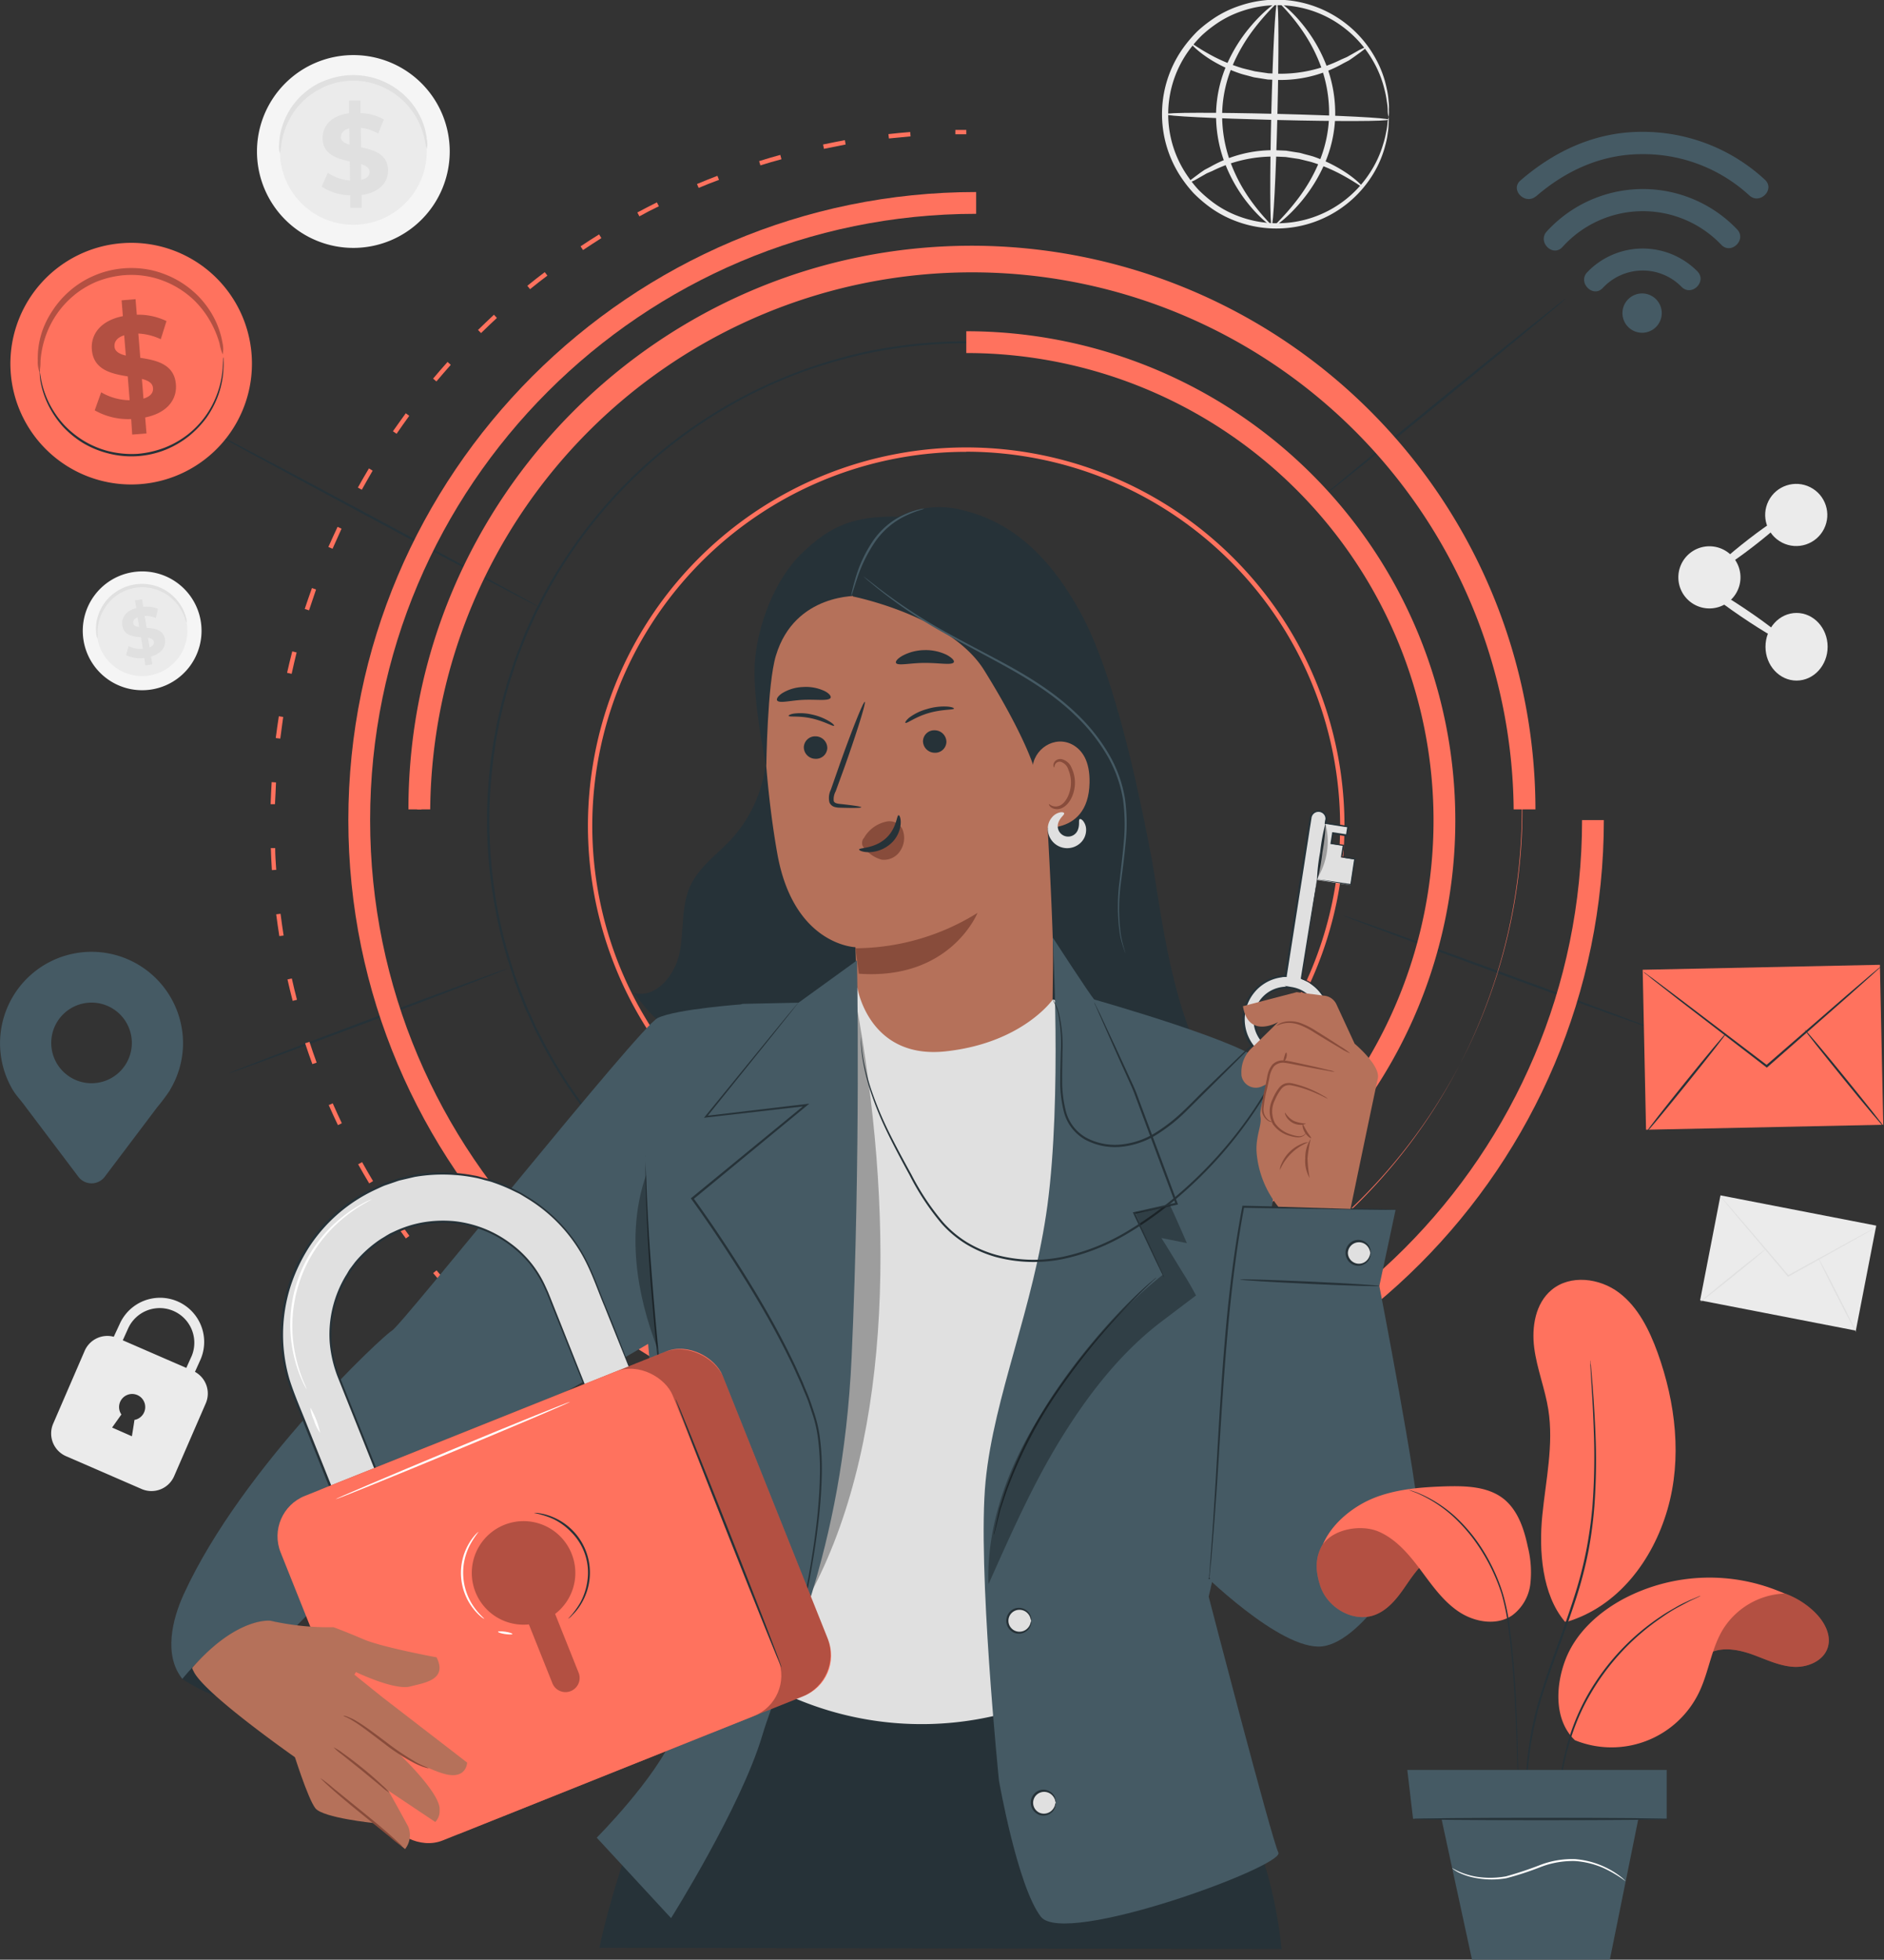 <svg xmlns="http://www.w3.org/2000/svg" viewBox="0 0 432.41 449.64"><rect x="0" y="0" width="432.41" height="449.64" fill="#333333" stroke="none"/><defs><style>.cls-1{fill:#f5f5f5;}.cls-2{fill:#ebebeb;}.cls-3{fill:#e0e0e0;}.cls-4{fill:#263238;}.cls-5{fill:#ff725e;}.cls-6{fill:#455a64;}.cls-7{opacity:0.3;}.cls-8{fill:#b5715a;}.cls-9{fill:#884c3b;}.cls-10{fill:#fff;}.cls-11{fill:none;}</style></defs><title>5065069</title><g id="Background_Complete" data-name="Background Complete"><path class="cls-1" d="M139.11,87A22.12,22.12,0,1,1,117,65,22.1,22.1,0,0,1,139.11,87Z" transform="translate(-35.89 -52.36)"/><path class="cls-2" d="M133.84,87A16.85,16.85,0,1,1,117,70.23,16.82,16.82,0,0,1,133.84,87Z" transform="translate(-35.89 -52.36)"/><path class="cls-3" d="M133.84,86.51a10.38,10.38,0,0,1-.45-2,17.8,17.8,0,0,0-1.94-5.17,17.5,17.5,0,0,0-2.24-3.06,16.63,16.63,0,0,0-3.31-2.78,16.91,16.91,0,0,0-2.06-1.12A16.78,16.78,0,0,0,119.08,71a17.23,17.23,0,0,0-2.6-.12,18.48,18.48,0,0,0-2.59.28,16.11,16.11,0,0,0-2.43.67,14.5,14.5,0,0,0-2.23,1,15.07,15.07,0,0,0-2,1.24,16.66,16.66,0,0,0-5.17,6.19,17.54,17.54,0,0,0-1.61,5.27,9.88,9.88,0,0,1-.32,2,5,5,0,0,1-.18-2.09,15.49,15.49,0,0,1,1.28-5.61,16.34,16.34,0,0,1,2-3.48,17.13,17.13,0,0,1,3.26-3.28,17.85,17.85,0,0,1,2.11-1.38A16.64,16.64,0,0,1,111,70.65a17.6,17.6,0,0,1,2.63-.73,17.15,17.15,0,0,1,2.79-.32,17.34,17.34,0,0,1,2.8.14,17.8,17.8,0,0,1,2.67.56,17.5,17.5,0,0,1,2.45.94,16.61,16.61,0,0,1,2.19,1.25A17,17,0,0,1,130,75.55a17.34,17.34,0,0,1,2.23,3.34,15.45,15.45,0,0,1,1.64,5.52A4.75,4.75,0,0,1,133.84,86.51Z" transform="translate(-35.89 -52.36)"/><path class="cls-3" d="M118.9,97.1l0,2.93-2.62,0,0-2.85a12.45,12.45,0,0,1-6.55-2L111.12,92a10.51,10.51,0,0,0,5.11,1.78l-.06-4.37c-2.92-.67-6.19-1.59-6.24-5.34,0-2.77,1.94-5.19,6.07-5.72l0-2.91,2.62,0,0,2.86A11.86,11.86,0,0,1,124,79.77L122.7,83a10.7,10.7,0,0,0-4-1.31l.07,4.46c2.92.64,6.13,1.56,6.19,5.26C125,94.15,123,96.54,118.9,97.1Zm-2.79-11.55-.06-3.72c-1.38.34-1.92,1.11-1.91,2S115,85.21,116.11,85.55Zm4.6,6.25c0-.91-.78-1.4-1.91-1.78l0,3.62C120.16,93.33,120.72,92.64,120.71,91.8Z" transform="translate(-35.89 -52.36)"/><path class="cls-1" d="M82,195.1a13.63,13.63,0,1,1-15.45-11.49A13.62,13.62,0,0,1,82,195.1Z" transform="translate(-35.89 -52.36)"/><path class="cls-2" d="M78.78,195.57A10.39,10.39,0,1,1,67,186.81,10.38,10.38,0,0,1,78.78,195.57Z" transform="translate(-35.89 -52.36)"/><path class="cls-3" d="M78.73,195.25a6.67,6.67,0,0,1-.45-1.2,11.2,11.2,0,0,0-1.65-3A11.06,11.06,0,0,0,75,189.4a10.37,10.37,0,0,0-2.27-1.4,9.86,9.86,0,0,0-1.35-.5,10.21,10.21,0,0,0-3-.4,10.82,10.82,0,0,0-1.59.15,12.56,12.56,0,0,0-1.55.4,10.82,10.82,0,0,0-1.43.62,9.44,9.44,0,0,0-1.27.8,9.21,9.21,0,0,0-1.1.94,10.21,10.21,0,0,0-1.65,2.1,10.41,10.41,0,0,0-1,2.13,11.21,11.21,0,0,0-.52,3.36,5.61,5.61,0,0,1,0,1.28,3.11,3.11,0,0,1-.29-1.26,9.49,9.49,0,0,1,.28-3.54,10.77,10.77,0,0,1,.93-2.3,10.44,10.44,0,0,1,1.7-2.29,9.51,9.51,0,0,1,1.16-1,9.91,9.91,0,0,1,1.36-.88,10.13,10.13,0,0,1,1.54-.68,10,10,0,0,1,1.67-.44,11.23,11.23,0,0,1,1.72-.16,9.36,9.36,0,0,1,1.68.11,10.33,10.33,0,0,1,1.58.35,9.59,9.59,0,0,1,1.44.57,10.34,10.34,0,0,1,4,3.4A9.64,9.64,0,0,1,78.57,194,3.17,3.17,0,0,1,78.73,195.25Z" transform="translate(-35.89 -52.36)"/><path class="cls-3" d="M70.55,203l.29,1.78-1.6.26L69,203.33a7.67,7.67,0,0,1-4.17-.64l.56-2.09a6.5,6.5,0,0,0,3.28.64l-.43-2.66c-1.84-.15-3.91-.42-4.27-2.71-.27-1.69.72-3.34,3.2-4l-.29-1.77,1.6-.25.28,1.74a7.22,7.22,0,0,1,3.39.45l-.48,2.09a6.71,6.71,0,0,0-2.58-.44l.44,2.71c1.83.14,3.87.41,4.23,2.66C74,200.69,73,202.32,70.55,203Zm-2.72-6.8L67.47,194c-.82.32-1.08.84-1,1.37S67.09,196.12,67.83,196.23Zm3.36,3.41c-.09-.56-.6-.79-1.33-.92l.35,2.2C71,200.62,71.27,200.15,71.19,199.64Z" transform="translate(-35.89 -52.36)"/><rect class="cls-2" x="434.04" y="323.96" width="24.54" height="36.41" transform="translate(-10.56 662.68) rotate(-79.01)"/><path class="cls-3" d="M466.58,333.9a2.72,2.72,0,0,1-.4.26l-1.16.67-4.32,2.45-14.33,8-.12.06-.09-.1L446,345c-4.18-5-8-9.42-10.74-12.69L432,328.41l-.87-1.07a2.33,2.33,0,0,1-.28-.38,2.4,2.4,0,0,1,.33.34l.91,1,3.31,3.81,10.81,12.62.21.25-.2,0,14.38-7.89,4.37-2.36,1.19-.62A2.22,2.22,0,0,1,466.58,333.9Z" transform="translate(-35.89 -52.36)"/><path class="cls-3" d="M426.16,351.05c-.06-.07,3.27-2.85,7.43-6.21s7.59-6,7.65-5.95-3.27,2.85-7.44,6.21S426.22,351.12,426.16,351.05Z" transform="translate(-35.89 -52.36)"/><path class="cls-3" d="M453.17,340.89c.09,0,2.1,3.76,4.51,8.48S462,358,461.9,358s-2.1-3.75-4.51-8.47S453.09,340.93,453.17,340.89Z" transform="translate(-35.89 -52.36)"/><path class="cls-2" d="M354.59,79.22a6.73,6.73,0,0,1-.19-1.63,12.44,12.44,0,0,0-.22-2,20,20,0,0,0-.51-2.63,24.56,24.56,0,0,0-2.73-6.77,25.5,25.5,0,0,0-6.3-7.25,24.9,24.9,0,0,0-10.47-4.88,25.15,25.15,0,0,0-13.16.82,23.6,23.6,0,0,0-6.4,3.26,28.88,28.88,0,0,0-2.88,2.34,27.24,27.24,0,0,0-2.51,2.84,24.89,24.89,0,0,0-.72,29.49,28.19,28.19,0,0,0,2.37,3,29.4,29.4,0,0,0,2.77,2.48,23.43,23.43,0,0,0,6.23,3.57A25.29,25.29,0,0,0,350.31,92a24.66,24.66,0,0,0,3.06-6.63,19.92,19.92,0,0,0,.64-2.6,13.87,13.87,0,0,0,.31-1.94,7.25,7.25,0,0,1,.27-1.62,7.86,7.86,0,0,1,0,1.64,11.22,11.22,0,0,1-.18,2,18.12,18.12,0,0,1-.52,2.68,24.32,24.32,0,0,1-2.92,6.9,26,26,0,0,1-17.82,12,26.23,26.23,0,0,1-13.77-1.4,24.93,24.93,0,0,1-6.58-3.72,31.13,31.13,0,0,1-2.93-2.6,29.16,29.16,0,0,1-2.51-3.11,26.15,26.15,0,0,1,.75-31.12,30.37,30.37,0,0,1,2.66-3,29.42,29.42,0,0,1,3.06-2.46,24.59,24.59,0,0,1,6.75-3.39,26,26,0,0,1,24.68,4.51,25.88,25.88,0,0,1,6.35,7.64,24.16,24.16,0,0,1,2.58,7,18,18,0,0,1,.4,2.7,11,11,0,0,1,.08,2A7.68,7.68,0,0,1,354.59,79.22Z" transform="translate(-35.89 -52.36)"/><path class="cls-2" d="M349.46,63.2c.05.07-.41.48-1.3,1.14l-1.65,1.19c-.33.22-.67.47-1.05.71l-1.27.66a29,29,0,0,1-15.07,3.8l-2.28-.1-2.19-.35c-.36-.06-.72-.1-1.07-.18l-1-.27c-.67-.18-1.34-.34-2-.55a32.89,32.89,0,0,1-6.4-2.94c-3.44-2.08-5.11-4-5-4.09s2,1.42,5.47,3.22A39.19,39.19,0,0,0,321,68c.61.17,1.25.31,1.9.47l1,.25,1,.15,2.09.31,2.18.09A31.31,31.31,0,0,0,343.75,66l1.27-.55c.39-.21.75-.43,1.09-.61l1.75-1C348.83,63.37,349.4,63.12,349.46,63.2Z" transform="translate(-35.89 -52.36)"/><path class="cls-2" d="M308.43,94.37c-.06-.08.41-.48,1.3-1.14L311.38,92c.33-.22.67-.47,1.05-.71l1.26-.66a29,29,0,0,1,15.08-3.8l2.28.1,2.19.35c.36.06.72.1,1.07.17l1,.28c.67.18,1.34.34,2,.54a33.47,33.47,0,0,1,6.4,3c3.43,2.08,5.1,4,5,4.09s-2-1.42-5.46-3.22a39.19,39.19,0,0,0-6.3-2.58c-.61-.17-1.26-.31-1.9-.48l-1-.24-1-.15-2.1-.31-2.17-.09a31.31,31.31,0,0,0-14.6,3.28l-1.28.55c-.39.21-.74.43-1.08.61l-1.75,1C309.06,94.2,308.49,94.45,308.43,94.37Z" transform="translate(-35.89 -52.36)"/><path class="cls-2" d="M354.57,79.81c0,.39-11.5.43-25.65.08S303.29,79,303.3,78.57s11.49-.43,25.65-.08S354.58,79.42,354.57,79.81Z" transform="translate(-35.89 -52.36)"/><path class="cls-2" d="M327.75,104.21c-.39,0-.42-11.49-.08-25.65S328.61,52.94,329,53s.42,11.49.08,25.65S328.14,104.22,327.75,104.21Z" transform="translate(-35.89 -52.36)"/><path class="cls-2" d="M327.75,104.17c-.09.15-2.92-1.77-6.18-6.1A34.72,34.72,0,0,1,317,89.74a30.88,30.88,0,0,1-2-11.48,29.59,29.59,0,0,1,2.59-11.38,35.26,35.26,0,0,1,5-8.06c3.45-4.18,6.3-6,6.4-5.88s-2.45,2.26-5.62,6.49a39.34,39.34,0,0,0-4.6,8,29.56,29.56,0,0,0-2.37,10.88,31.23,31.23,0,0,0,1.8,11,37.15,37.15,0,0,0,4.17,8.19C325.35,101.86,327.89,104,327.75,104.17Z" transform="translate(-35.89 -52.36)"/><path class="cls-2" d="M329.57,53c.1-.15,2.92,1.76,6.18,6.1a34.64,34.64,0,0,1,4.59,8.32,30.9,30.9,0,0,1,2,11.49,29.36,29.36,0,0,1-2.59,11.37,35.56,35.56,0,0,1-5,8.07c-3.45,4.17-6.3,6-6.39,5.87s2.44-2.26,5.61-6.49a38.07,38.07,0,0,0,4.6-8,29.57,29.57,0,0,0,2.37-10.89,31.41,31.41,0,0,0-1.79-11,37.15,37.15,0,0,0-4.18-8.19C332,55.27,329.43,53.11,329.57,53Z" transform="translate(-35.89 -52.36)"/><path class="cls-2" d="M80.64,367.12l1.27-2.82a10.13,10.13,0,0,0-18.58-8.09L62,359.07a5.68,5.68,0,0,0-6.67,3.21L48.1,379A5.68,5.68,0,0,0,51,386.45L68.39,394a5.67,5.67,0,0,0,7.46-2.93l7.26-16.71A5.67,5.67,0,0,0,80.64,367.12ZM66.16,381.9l-4.54-2,2.13-3a3,3,0,1,1,3,1.25C66.54,379.62,66.16,381.9,66.16,381.9Zm12.49-15.68-14.58-6.34,1.26-2.79a7.95,7.95,0,0,1,14.58,6.33Z" transform="translate(-35.89 -52.36)"/><path class="cls-2" d="M435.36,184.82a7.13,7.13,0,1,1-7.14-7.12A7.13,7.13,0,0,1,435.36,184.82Z" transform="translate(-35.89 -52.36)"/><circle class="cls-2" cx="448.18" cy="170.54" r="7.13" transform="translate(57.69 440.99) rotate(-63.15)"/><ellipse class="cls-2" cx="448.22" cy="200.76" rx="7.13" ry="7.76" transform="translate(-36.16 -51.74) rotate(-0.08)"/><path class="cls-2" d="M446.12,199.84c-.31.45-5.05-2.24-10.59-6s-9.79-7.19-9.49-7.64,5,2.25,10.59,6S446.42,199.39,446.12,199.84Z" transform="translate(-35.89 -52.36)"/><path class="cls-2" d="M446.69,170c.33.43-3.33,3.82-8.18,7.58s-9,6.45-9.38,6,3.33-3.82,8.18-7.57S446.36,169.61,446.69,170Z" transform="translate(-35.89 -52.36)"/></g><g id="Graphic"><path class="cls-4" d="M395.4,120.76c.09.11-12.37,10.4-27.82,23s-28.06,22.67-28.15,22.56,12.36-10.39,27.82-23S395.3,120.65,395.4,120.76Z" transform="translate(-35.89 -52.36)"/><path class="cls-4" d="M415.91,288.65c-.05.14-16.17-5.64-36-12.89S344,262.51,344.09,262.38s16.17,5.63,36,12.89S416,288.52,415.91,288.65Z" transform="translate(-35.89 -52.36)"/><path class="cls-4" d="M82.16,150.16c.07-.13,17.44,9,38.78,20.46s38.61,20.81,38.54,20.93-17.43-9-38.78-20.47S82.09,150.28,82.16,150.16Z" transform="translate(-35.89 -52.36)"/><path class="cls-4" d="M88.42,298.61c0-.14,14.22-5.62,31.86-12.24s32-11.88,32.05-11.75-14.21,5.61-31.86,12.24S88.47,298.74,88.42,298.61Z" transform="translate(-35.89 -52.36)"/><path class="cls-5" d="M257.66,328.66a86.82,86.82,0,1,1,86.81-86.82A86.92,86.92,0,0,1,257.66,328.66Zm0-172.63a85.82,85.82,0,1,0,85.81,85.81A85.91,85.91,0,0,0,257.66,156Z" transform="translate(-35.89 -52.36)"/><path class="cls-4" d="M367.41,240.6s0-.6-.07-1.78c0-.59,0-1.32-.07-2.19s0-1.88-.15-3-.2-2.42-.31-3.83-.37-2.94-.58-4.61c-.47-3.32-1.19-7.13-2.23-11.36A109.61,109.61,0,0,0,359.5,200a105.83,105.83,0,0,0-7.63-15.44A111.07,111.07,0,0,0,324,153.43a107.86,107.86,0,0,0-20.93-12.51,106.77,106.77,0,0,0-25.2-7.95,111.36,111.36,0,0,0-42.92.49,117.55,117.55,0,0,0-14.64,4.18,109.8,109.8,0,0,0-50.91,38.18,108.64,108.64,0,0,0-8.93,14.37c-.63,1.28-1.34,2.52-1.9,3.83l-1.77,3.91c-1.06,2.67-2.15,5.34-3,8.09A106.37,106.37,0,0,0,149.63,223a117.42,117.42,0,0,0-1.44,17.62,118.77,118.77,0,0,0,1.43,17.63,106.11,106.11,0,0,0,4.17,16.94c.87,2.76,2,5.43,3,8.1l1.77,3.91c.56,1.32,1.28,2.56,1.91,3.83a107,107,0,0,0,8.92,14.38,109.84,109.84,0,0,0,50.92,38.19A117.21,117.21,0,0,0,235,347.74a111.32,111.32,0,0,0,42.92.49A109.54,109.54,0,0,0,324,327.76a110.86,110.86,0,0,0,27.84-31.15,105.83,105.83,0,0,0,7.63-15.44,109.61,109.61,0,0,0,4.5-13.78c1-4.23,1.76-8,2.23-11.35.21-1.67.44-3.2.58-4.61s.21-2.69.31-3.84.13-2.15.15-3,.05-1.6.07-2.19c0-1.18.07-1.78.07-1.78s0,.6,0,1.78c0,.59,0,1.32,0,2.19s0,1.89-.13,3-.18,2.43-.28,3.84-.35,2.95-.55,4.62c-.46,3.33-1.17,7.14-2.19,11.38a109.59,109.59,0,0,1-4.47,13.82,105.13,105.13,0,0,1-7.61,15.5,111.08,111.08,0,0,1-27.87,31.29A109.48,109.48,0,0,1,278,348.65a109,109,0,0,1-28.36,1.59,107.45,107.45,0,0,1-14.74-2.05A114.74,114.74,0,0,1,220.17,344,110.2,110.2,0,0,1,169,305.67a109,109,0,0,1-9-14.44c-.63-1.28-1.35-2.53-1.92-3.85s-1.18-2.62-1.78-3.93c-1.06-2.68-2.16-5.36-3-8.13a106.16,106.16,0,0,1-4.19-17,109.56,109.56,0,0,1,0-35.41,107.4,107.4,0,0,1,4.2-17c.87-2.77,2-5.45,3-8.13.6-1.31,1.19-2.62,1.78-3.93s1.28-2.56,1.92-3.85a108.52,108.52,0,0,1,9-14.43,110.22,110.22,0,0,1,51.16-38.33A116.44,116.44,0,0,1,234.88,133a112.22,112.22,0,0,1,43.09-.46,106.75,106.75,0,0,1,25.28,8,108,108,0,0,1,21,12.58,111.13,111.13,0,0,1,27.88,31.29,106.13,106.13,0,0,1,7.61,15.5,109.59,109.59,0,0,1,4.47,13.82c1,4.24,1.73,8.06,2.19,11.39.2,1.67.41,3.2.55,4.61s.2,2.7.28,3.85.12,2.15.13,3,0,1.6,0,2.19C367.42,240,367.41,240.6,367.41,240.6Z" transform="translate(-35.89 -52.36)"/><path class="cls-5" d="M259,365.41v-1A126.34,126.34,0,1,0,132.63,238.07h-1c0-70.21,57.13-127.33,127.34-127.33a127.34,127.34,0,0,1,0,254.67Z" transform="translate(-35.89 -52.36)"/><path class="cls-5" d="M257.67,352.84v-5a107.24,107.24,0,1,0,0-214.48v-5a112.24,112.24,0,1,1,0,224.48Z" transform="translate(-35.89 -52.36)"/><path class="cls-5" d="M388.3,238.07h-5a124.34,124.34,0,0,0-248.67,0h-5c0-71.31,58-129.33,129.34-129.33A129.48,129.48,0,0,1,388.3,238.07Z" transform="translate(-35.89 -52.36)"/><path class="cls-5" d="M259.93,384.62c-79.45,0-144.09-64.65-144.09-144.1s64.64-144.1,144.09-144.1v5c-76.69,0-139.09,62.4-139.09,139.1s62.4,139.1,139.09,139.1S399,317.22,399,240.52h5C404,320,339.39,384.62,259.93,384.62Z" transform="translate(-35.89 -52.36)"/><path class="cls-5" d="M257.66,401.53l-2.51,0v-1l2.5,0Z" transform="translate(-35.89 -52.36)"/><path class="cls-5" d="M245,401c-1.67-.13-3.37-.29-5-.48l.11-1c1.66.18,3.35.34,5,.47ZM230,399.13c-1.67-.29-3.35-.61-5-.95l.21-1c1.62.34,3.28.66,4.94.95Zm-14.83-3.33c-1.61-.44-3.25-.92-4.86-1.42l.3-1c1.6.5,3.22,1,4.83,1.42Zm-14.45-4.74c-1.58-.6-3.16-1.24-4.72-1.89l.39-.92c1.54.65,3.12,1.28,4.69,1.88ZM186.73,385c-1.51-.75-3-1.53-4.51-2.33l.47-.88c1.48.79,3,1.57,4.48,2.32Zm-13.29-7.41c-1.43-.89-2.87-1.81-4.26-2.74l.55-.84c1.39.93,2.82,1.85,4.24,2.73Zm-12.51-8.63c-1.34-1-2.68-2.07-4-3.14l.64-.77c1.29,1.05,2.62,2.1,3.95,3.11Zm-11.64-9.78c-1.25-1.15-2.48-2.33-3.67-3.5l.7-.71c1.18,1.16,2.41,2.33,3.65,3.48ZM138.63,348.3c-1.12-1.26-2.24-2.54-3.32-3.83l.77-.64c1.07,1.28,2.18,2.56,3.3,3.81Zm-9.58-11.78c-1-1.37-2-2.75-2.94-4.13l.82-.56c.94,1.36,1.92,2.74,2.92,4.09Zm-8.42-12.64c-.86-1.43-1.72-2.91-2.54-4.38L119,319c.81,1.46,1.66,2.92,2.51,4.35Zm-7.18-13.37c-.73-1.52-1.44-3.07-2.11-4.6l.92-.4c.66,1.52,1.37,3.06,2.09,4.57Zm-5.87-14c-.58-1.58-1.14-3.19-1.66-4.78l1-.32c.52,1.59,1.07,3.19,1.65,4.76ZM103.06,282c-.42-1.63-.82-3.28-1.19-4.92l1-.22c.36,1.63.76,3.27,1.18,4.89ZM100,267.14c-.26-1.65-.5-3.34-.72-5l1-.12c.21,1.66.45,3.34.71,5ZM98.29,252c-.11-1.67-.19-3.38-.24-5.06l1,0c0,1.67.13,3.36.24,5ZM99,236.88l-1,0c.06-1.69.14-3.39.24-5.07l1,.07C99.17,233.51,99.1,235.2,99,236.88Zm1.18-15.06-1-.12c.21-1.67.45-3.36.71-5l1,.16C100.67,218.49,100.43,220.16,100.22,221.82Zm2.6-14.87-1-.22c.37-1.64.77-3.3,1.19-4.92l1,.25C103.58,203.67,103.18,205.32,102.82,207Zm4-14.56-.95-.31c.53-1.6,1.09-3.21,1.66-4.8l.94.34C107.9,189.2,107.34,190.81,106.82,192.39Zm5.4-14.13-.92-.4c.68-1.54,1.39-3.09,2.11-4.62l.91.43C113.59,175.19,112.89,176.73,112.22,178.26Zm6.72-13.55-.87-.48q1.23-2.22,2.54-4.4l.85.52C120.6,161.78,119.75,163.25,118.94,164.71Zm8-12.83-.83-.57c1-1.38,1.95-2.77,2.95-4.13l.8.59C128.85,149.12,127.86,150.5,126.92,151.88Zm9.15-12-.76-.65c1.08-1.28,2.2-2.57,3.32-3.83l.74.67C138.26,137.3,137.15,138.58,136.07,139.86Zm10.25-11.1-.7-.71c1.19-1.17,2.43-2.35,3.66-3.5l.68.74C148.73,126.43,147.51,127.6,146.32,128.76Zm11.25-10.07-.63-.78c1.3-1.06,2.64-2.11,4-3.13l.61.8C160.19,116.59,158.86,117.64,157.57,118.69Zm12.14-9-.55-.83c1.38-.93,2.82-1.85,4.25-2.74l.53.85C172.51,107.89,171.09,108.81,169.71,109.73ZM182.64,102l-.47-.89c1.48-.79,3-1.57,4.49-2.32l.45.9C185.62,100.4,184.12,101.17,182.64,102Zm13.61-6.5-.39-.92c1.55-.65,3.13-1.29,4.69-1.88l.36.93C199.36,94.19,197.79,94.82,196.25,95.47Zm14.17-5.17-.3-1c1.61-.5,3.25-1,4.86-1.43l.27,1C213.64,89.33,212,89.8,210.42,90.3ZM225,86.51l-.2-1c1.65-.35,3.32-.67,5-1l.18,1C228.34,85.85,226.67,86.17,225,86.51Zm14.91-2.38-.11-1c1.67-.19,3.37-.35,5-.48l.08,1C243.29,83.78,241.6,84,239.94,84.13Z" transform="translate(-35.89 -52.36)"/><path class="cls-5" d="M255.16,83.17v-1l2.51,0v1Z" transform="translate(-35.89 -52.36)"/></g><g id="Email"><rect class="cls-5" x="413.27" y="274.32" width="54.46" height="36.71" transform="translate(-41.9 -43.1) rotate(-1.2)"/><path class="cls-4" d="M467.52,274.19a3.18,3.18,0,0,1-.49.5l-1.49,1.36L460,281l-18.44,16.19-.15.13-.16-.12-.39-.3-19.71-15.16c-2.47-1.94-4.49-3.51-5.94-4.64-.66-.54-1.19-1-1.6-1.28a3.21,3.21,0,0,1-.53-.48,4,4,0,0,1,.59.4l1.66,1.2,6,4.52,19.8,15.05.39.3h-.31l18.53-16.08,5.64-4.82,1.55-1.29A5.11,5.11,0,0,1,467.52,274.19Z" transform="translate(-35.89 -52.36)"/><path class="cls-4" d="M413.84,312c-.1-.09,3.89-5.2,8.91-11.43s9.19-11.2,9.3-11.11-3.88,5.2-8.91,11.43S414,312.12,413.84,312Z" transform="translate(-35.89 -52.36)"/><path class="cls-4" d="M450.14,288.65c.1-.08,4.25,4.82,9.26,11s9,11.19,8.89,11.27-4.26-4.82-9.27-11S450,288.74,450.14,288.65Z" transform="translate(-35.89 -52.36)"/></g><g id="Signal"><path class="cls-6" d="M417.29,124.23a4.51,4.51,0,1,1-4.49-4.54A4.51,4.51,0,0,1,417.29,124.23Z" transform="translate(-35.89 -52.36)"/><path class="cls-6" d="M403.76,118.43a12.49,12.49,0,0,1,18.09-.24c2.31,2.32,5.91-1.25,3.61-3.58a17.64,17.64,0,0,0-25.27.21c-2.26,2.36,1.31,6,3.57,3.61Z" transform="translate(-35.89 -52.36)"/><path class="cls-6" d="M388.43,97.42c6.86-5.94,15.05-9.67,24.23-9.69a35.94,35.94,0,0,1,24.72,9.46c2.38,2.23,6-1.33,3.6-3.58a41.26,41.26,0,0,0-28.3-11c-10.56,0-19.94,4.34-27.82,11.16-2.48,2.14,1.11,5.74,3.57,3.61Z" transform="translate(-35.89 -52.36)"/><path class="cls-6" d="M394.48,109.06a24.84,24.84,0,0,1,36.49-.52c2.28,2.34,5.88-1.23,3.6-3.57a29.89,29.89,0,0,0-43.66.48c-2.22,2.4,1.34,6,3.57,3.61Z" transform="translate(-35.89 -52.36)"/></g><g id="GPS"><path class="cls-6" d="M77.9,291.75a21,21,0,1,0-39.12,10.61h0l.06.08c.81,1.36,1.82,2.33,2.84,3.76l12.2,16.16a3.79,3.79,0,0,0,6.05,0l12-15.9a47.22,47.22,0,0,0,3-4l0-.06h0A20.85,20.85,0,0,0,77.9,291.75Zm-21,9.15a9.25,9.25,0,1,1,9.25-9.25A9.25,9.25,0,0,1,56.89,300.9Z" transform="translate(-35.89 -52.36)"/></g><g id="Money"><path class="cls-5" d="M93.65,133.9a27.72,27.72,0,1,1-29.48-25.76A27.68,27.68,0,0,1,93.65,133.9Z" transform="translate(-35.89 -52.36)"/><g class="cls-7"><path d="M87,133.68a12.2,12.2,0,0,1-.72-2.5,22.78,22.78,0,0,0-2.86-6.3,22,22,0,0,0-3-3.65A21.25,21.25,0,0,0,76,118a20.35,20.35,0,0,0-2.67-1.23,19.51,19.51,0,0,0-2.93-.87,21.25,21.25,0,0,0-3.13-.43,22.21,22.21,0,0,0-3.26.06,23.91,23.91,0,0,0-3.21.57,22.54,22.54,0,0,0-3,1,21.58,21.58,0,0,0-2.7,1.42,18.37,18.37,0,0,0-2.38,1.73,21,21,0,0,0-3.67,4,21.57,21.57,0,0,0-2.28,4.16,22.22,22.22,0,0,0-1.58,6.74,12.36,12.36,0,0,1-.23,2.59,6.29,6.29,0,0,1-.4-2.61,19.39,19.39,0,0,1,1.14-7.12A20.77,20.77,0,0,1,48,123.55a21.11,21.11,0,0,1,3.81-4.37,20.26,20.26,0,0,1,2.52-1.9,19.58,19.58,0,0,1,2.9-1.56,21.15,21.15,0,0,1,3.22-1.14,22,22,0,0,1,7-.68,22.2,22.2,0,0,1,3.38.49,21.22,21.22,0,0,1,3.14,1,20.71,20.71,0,0,1,2.84,1.37,22,22,0,0,1,4.59,3.55,21.56,21.56,0,0,1,3.07,4,19.78,19.78,0,0,1,2.5,6.77A6.07,6.07,0,0,1,87,133.68Z" transform="translate(-35.89 -52.36)"/></g><g class="cls-7"><path d="M69.21,148.14l.3,3.67-3.28.26L66,148.51a15.58,15.58,0,0,1-8.37-2l1.48-4.14a13.26,13.26,0,0,0,6.54,1.82l-.44-5.47c-3.71-.59-7.87-1.48-8.24-6.16-.28-3.47,2-6.65,7.12-7.66l-.29-3.63L67,121l.29,3.57a14.89,14.89,0,0,1,6.81,1.46l-1.31,4.16a13.68,13.68,0,0,0-5.15-1.3l.45,5.57c3.7.56,7.79,1.45,8.17,6.06C76.55,144,74.3,147.11,69.21,148.14Zm-4.44-14.2-.38-4.65c-1.7.53-2.31,1.53-2.22,2.62S63.29,133.59,64.77,133.94ZM71,141.37c-.09-1.14-1.09-1.69-2.54-2.07l.36,4.52C70.47,143.33,71.12,142.42,71,141.37Z" transform="translate(-35.89 -52.36)"/></g><path class="cls-4" d="M44.92,137.13c.06,0,.13.92.45,2.56a21.2,21.2,0,0,0,2.54,6.53,22,22,0,0,0,2.92,3.87,22.49,22.49,0,0,0,4.35,3.45,21.15,21.15,0,0,0,5.65,2.35,22.42,22.42,0,0,0,6.54.61,22.72,22.72,0,0,0,6.4-1.46A21.29,21.29,0,0,0,79.06,152a20.75,20.75,0,0,0,6.25-8.21A21.42,21.42,0,0,0,87,136.93c.1-1.66.05-2.59.11-2.59a2.83,2.83,0,0,1,.06.67,15.5,15.5,0,0,1,0,1.93,20.48,20.48,0,0,1-1.52,6.95,22.3,22.3,0,0,1-2.38,4.33,23.05,23.05,0,0,1-3.9,4.11A21.84,21.84,0,0,1,74,155.51a21.12,21.12,0,0,1-13.26.88A21.65,21.65,0,0,1,54.93,154a22.35,22.35,0,0,1-4.41-3.56,22,22,0,0,1-2.93-4,20.48,20.48,0,0,1-2.42-6.69A16,16,0,0,1,45,137.8,2.83,2.83,0,0,1,44.92,137.13Z" transform="translate(-35.89 -52.36)"/></g><g id="Character"><path class="cls-4" d="M77.78,437.64s6.71,4.34,9.82,4.18,15.28-15.3,15.28-15.3l-6.36-4.76-15.64,2.6-3.1,13.14" transform="translate(-35.89 -52.36)"/><path class="cls-4" d="M210.82,216a31.14,31.14,0,0,1-7.07,28.9c-3.21,3.46-7.31,6.28-9.33,10.54-2.25,4.73-1.53,10.28-2.53,15.41s-5.33,10.61-10.41,9.36c4.74,7,12,12.12,19.67,15.63s16,5.57,24.23,7.61c4.58,1.14,9.52,2.25,13.9.5,5.67-2.27,8.48-8.51,10.75-14.18q9.9-24.71,19.79-49.4" transform="translate(-35.89 -52.36)"/><path class="cls-8" d="M278.53,196.32a7.39,7.39,0,0,0-6.77-7.35l-34.88-16c-12.58-1.06-25.15,21.47-25.68,34.09-.58,14,1.24,30.88,3.12,41.29,3.79,20.94,17.91,21.34,17.91,21.34l1.2,33.86,43.77-.07Z" transform="translate(-35.89 -52.36)"/><path class="cls-4" d="M220.38,223.8a2.68,2.68,0,0,0,2.66,2.66,2.58,2.58,0,0,0,2.73-2.48,2.7,2.7,0,0,0-2.66-2.67A2.59,2.59,0,0,0,220.38,223.8Z" transform="translate(-35.89 -52.36)"/><path class="cls-4" d="M216.93,216.65c.3.25,2.41-.09,5.24.54s4.79,1.83,5.12,1.71c.17-.05-.11-.45-1-1a13,13,0,0,0-4.07-1.6,11.45,11.45,0,0,0-4.21-.2C217.13,216.27,216.78,216.53,216.93,216.65Z" transform="translate(-35.89 -52.36)"/><path class="cls-4" d="M247.73,222.41a2.7,2.7,0,0,0,2.65,2.66,2.57,2.57,0,0,0,2.73-2.49,2.7,2.7,0,0,0-2.66-2.66A2.58,2.58,0,0,0,247.73,222.41Z" transform="translate(-35.89 -52.36)"/><path class="cls-4" d="M243.75,218.23c.42.09,2.25-1.38,5.28-2.26s5.53-.71,5.79-1c.12-.14-.35-.39-1.46-.49a13.32,13.32,0,0,0-4.72.57,12,12,0,0,0-4.11,2C243.74,217.74,243.55,218.19,243.75,218.23Z" transform="translate(-35.89 -52.36)"/><path class="cls-4" d="M233.56,237.58c0-.16-1.8-.43-4.73-.75-.74-.06-1.45-.19-1.58-.69a3.74,3.74,0,0,1,.44-2.21c.66-1.8,1.35-3.7,2.07-5.68,2.87-8.09,4.93-14.74,4.61-14.85s-2.92,6.35-5.79,14.44l-2,5.72a4.3,4.3,0,0,0-.32,2.91,1.86,1.86,0,0,0,1.24,1.06,5.1,5.1,0,0,0,1.26.15C231.72,237.77,233.55,237.75,233.56,237.58Z" transform="translate(-35.89 -52.36)"/><path class="cls-9" d="M232.24,269.93a53.42,53.42,0,0,0,28-8.11s-6.16,15.46-27.23,13.95Z" transform="translate(-35.89 -52.36)"/><path class="cls-9" d="M234.19,244.62a7.71,7.71,0,0,1,5.48-3.81,3.32,3.32,0,0,1,3.31,1.74,5.27,5.27,0,0,1-.35,4.83,4.44,4.44,0,0,1-4.35,2.23,7.44,7.44,0,0,1-3.68-2.28,2.63,2.63,0,0,1-.76-1,1.83,1.83,0,0,1,.19-1.53" transform="translate(-35.89 -52.36)"/><path class="cls-4" d="M242.13,239.41c-.47,0-.41,3.13-3.06,5.42s-6,2-6,2.45c0,.2.76.6,2.17.61a7.8,7.8,0,0,0,5-1.88,6.82,6.82,0,0,0,2.36-4.54C242.71,240.16,242.35,239.38,242.13,239.41Z" transform="translate(-35.89 -52.36)"/><path class="cls-4" d="M241.54,204.46c.38.74,3.21,0,6.64,0s6.27.58,6.63-.17c.16-.36-.41-1-1.6-1.66a11,11,0,0,0-5.07-1.11,11.1,11.1,0,0,0-5,1.23C241.92,203.41,241.37,204.1,241.54,204.46Z" transform="translate(-35.89 -52.36)"/><path class="cls-4" d="M214.31,213.14c.65.64,3.11-.1,6.1-.21s5.52.3,6.08-.4c.25-.34-.17-1-1.29-1.59a10,10,0,0,0-5-.95,9.76,9.76,0,0,0-4.83,1.45C214.35,212.14,214,212.83,214.31,213.14Z" transform="translate(-35.89 -52.36)"/><path class="cls-4" d="M300,248.21c-1.82-9.31-7.48-39.17-15.82-54.74s-17.87-21.72-27.13-24a21.17,21.17,0,0,0-20.16,5.08c-4.07,3.81-5.23,14.67-5.23,14.67s22.32,4.42,30.1,16.9c8.93,14.35,11.19,21.61,11.19,21.61l3,7.89s2.37,38.42,1.59,46.05l33.53,12.12C303.89,279,301.84,257.53,300,248.21Z" transform="translate(-35.89 -52.36)"/><path class="cls-4" d="M233.06,189.08s-14.73-.76-19.08,13.69c-2,6.53-2.21,25.54-2.21,25.54s-3.15-15.06-2.66-23.57,4.47-19.35,10.84-25.45c6.19-5.93,11.46-8.76,22.8-8.35,0,0-1.62,3.23-4.42,7.59C236.93,180.71,234.73,181,233.06,189.08Z" transform="translate(-35.89 -52.36)"/><path class="cls-8" d="M272.85,228.86c.12-4.65,5.11-7.87,9.2-5.64,2.24,1.23,4,3.76,3.91,8.7-.24,13.18-13.42,10.23-13.43,9.85S272.7,234.32,272.85,228.86Z" transform="translate(-35.89 -52.36)"/><path class="cls-9" d="M276.64,236.85c.06,0,.23.16.61.35a2.29,2.29,0,0,0,1.72.06c1.4-.48,2.61-2.67,2.71-5a7.43,7.43,0,0,0-.58-3.29,2.66,2.66,0,0,0-1.7-1.8,1.17,1.17,0,0,0-1.36.61c-.18.36-.11.63-.18.65s-.28-.23-.16-.77a1.5,1.5,0,0,1,.53-.82,1.75,1.75,0,0,1,1.28-.31,3.24,3.24,0,0,1,2.36,2.09,7.85,7.85,0,0,1,.73,3.68c-.13,2.66-1.53,5.12-3.45,5.63a2.43,2.43,0,0,1-2.09-.38C276.66,237.17,276.59,236.87,276.64,236.85Z" transform="translate(-35.89 -52.36)"/><path class="cls-6" d="M248,169.05c0,.11-1.51.42-3.78,1.44a18.17,18.17,0,0,0-3.74,2.23,18.46,18.46,0,0,0-3.66,3.84,33.42,33.42,0,0,0-4.27,8.72c-.8,2.37-1.2,3.87-1.28,3.85a4.08,4.08,0,0,1,.18-1.08c.14-.69.4-1.68.75-2.89a30.38,30.38,0,0,1,4.2-8.91,17.9,17.9,0,0,1,3.79-3.91,17.32,17.32,0,0,1,3.88-2.19,13.35,13.35,0,0,1,1.61-.58,9.73,9.73,0,0,1,1.24-.33A4.47,4.47,0,0,1,248,169.05Z" transform="translate(-35.89 -52.36)"/><path class="cls-6" d="M294.18,271s-.05-.09-.12-.27-.17-.49-.29-.84a21.53,21.53,0,0,1-.86-3.29,44.41,44.41,0,0,1,0-12.49c.27-2.63.66-5.49.91-8.57a42.24,42.24,0,0,0-.19-9.82,29.66,29.66,0,0,0-3.7-10.14,41.93,41.93,0,0,0-7.26-9.09c-5.79-5.58-12.55-9.36-18.65-12.68s-11.73-6.19-16.19-9a112.66,112.66,0,0,1-10.21-7.21c-1.16-.91-2-1.65-2.63-2.15l-.66-.59a1.43,1.43,0,0,1-.22-.21s.09.05.25.17l.7.54,2.68,2.08c2.35,1.78,5.8,4.3,10.28,7.06s10.07,5.64,16.23,8.91,12.93,7.1,18.78,12.73a42,42,0,0,1,7.34,9.22,29.8,29.8,0,0,1,3.73,10.31,42,42,0,0,1,.15,9.93c-.27,3.1-.68,6-1,8.58a46.38,46.38,0,0,0-.15,12.42,23.25,23.25,0,0,0,.76,3.29l.24.85A1,1,0,0,1,294.18,271Z" transform="translate(-35.89 -52.36)"/><path class="cls-4" d="M82.64,420.94a3.09,3.09,0,0,1,.79-.51,14.12,14.12,0,0,1,2.35-1,16.41,16.41,0,0,1,15.83,3.27,14.2,14.2,0,0,1,1.77,1.83,3.06,3.06,0,0,1,.52.78c-.07.06-.88-1-2.53-2.33a17.16,17.16,0,0,0-15.49-3.2C83.84,420.37,82.68,421,82.64,420.94Z" transform="translate(-35.89 -52.36)"/><path class="cls-4" d="M97.09,413.49a6.56,6.56,0,0,1,1.83,1.34,18.94,18.94,0,0,1,3.45,4.26,18.47,18.47,0,0,1,2.08,5.07,6.92,6.92,0,0,1,.3,2.25,32.22,32.22,0,0,0-2.83-7.06A31.5,31.5,0,0,0,97.09,413.49Z" transform="translate(-35.89 -52.36)"/><path class="cls-4" d="M173.45,499.27s10.63-51.74,33.14-61.7l89.25-2.63s29.49,19.76,34.21,64.62Z" transform="translate(-35.89 -52.36)"/><path class="cls-3" d="M232.68,279s2.63,16.5,20.28,14.58,24.57-11.9,24.57-11.9l24.54,7.84L305.93,337a209.74,209.74,0,0,0-23,87.84c-.19,5.14-.37,10.76-3.79,14.59-2.11,2.36-5.15,3.65-8.14,4.67a74.3,74.3,0,0,1-58.4-4.81s-7.5-81.22-6.58-83.52,13.2-70.62,13.2-70.62Z" transform="translate(-35.89 -52.36)"/><path class="cls-6" d="M206.59,282.76s-15.6,1.1-19.78,3.19-58.87,70.71-61,71.75c-1.75.88-34.29,31.13-47.73,60.4-2.65,5.78-4.69,14-.34,19.47,0,0,15.69-19.7,25.1-11.05L145,383.83l44-25.67Z" transform="translate(-35.89 -52.36)"/><g class="cls-7"><path d="M222.54,416.86c18.52-35.77,18.52-87.58,9.7-135.17l-7.93,67.62Z" transform="translate(-35.89 -52.36)"/></g><path class="cls-6" d="M182.6,295.3l1.39,58s5.57,64.24,6.62,64.24,4.18,22.64,0,32.75S172.85,474,172.85,474l17.06,18.46s16-25.43,20.9-41.8,18.46-41.1,20.55-87.08,1.23-90.87,1.23-90.87l-13.42,9.71-12.89.27Z" transform="translate(-35.89 -52.36)"/><path class="cls-4" d="M213.48,447.53s0-.19.14-.55.26-.92.45-1.61c.4-1.43,1-3.5,1.7-6.16,1.42-5.37,3.42-13.16,5.29-22.91.93-4.88,1.81-10.25,2.42-16.05.29-2.9.52-5.91.58-9a55.09,55.09,0,0,0-.52-9.53,29.21,29.21,0,0,0-1.14-4.81c-.54-1.59-1-3.2-1.72-4.78l-1-2.4-1.08-2.38c-.69-1.61-1.5-3.18-2.29-4.78-3.2-6.38-6.94-12.76-11-19.16-3.5-5.54-7.09-10.87-10.72-15.9l-.15-.2.19-.15,26.12-21.43.17.4-23,2.64-.46.06.29-.36,15.58-19.09c1.84-2.24,3.27-4,4.26-5.17.48-.58.85-1,1.12-1.34s.39-.45.39-.45-.11.17-.35.48l-1.08,1.37-4.18,5.24-15.45,19.2-.17-.31,23-2.72.77-.1-.6.5L195,327.54l0-.35c3.65,5.05,7.24,10.38,10.75,15.93,4.06,6.41,7.8,12.81,11,19.21.79,1.61,1.59,3.19,2.29,4.8l1.08,2.39c.32.81.65,1.62,1,2.42.67,1.58,1.18,3.22,1.72,4.82a30.86,30.86,0,0,1,1.15,4.88,56.07,56.07,0,0,1,.5,9.61c-.07,3.12-.31,6.14-.61,9.05-.63,5.81-1.54,11.19-2.49,16.07-1.92,9.75-4,17.53-5.45,22.89-.75,2.68-1.37,4.75-1.8,6.14-.21.69-.38,1.21-.5,1.59S213.48,447.53,213.48,447.53Z" transform="translate(-35.89 -52.36)"/><path class="cls-6" d="M277.5,267.45s8.64,13.32,9.54,14.24c0,0,36.5,10.34,38.65,14.69,8.89,17.94,1.71,24.39,0,49-2.12,30.66-12.39,73.31-12.39,73.31s14.45,55.66,16,58.73-49.16,21.72-54.53,14.7-9.6-31.21-9.6-31.21-5-49.12-3.07-68.7,11-39.68,14.2-63.33C279.62,303.94,277.5,267.45,277.5,267.45Z" transform="translate(-35.89 -52.36)"/><path class="cls-4" d="M264,404.53a3.42,3.42,0,0,1,.11-.71l.43-2c.2-.9.44-2,.71-3.21l1.31-4.15A99.16,99.16,0,0,1,277.87,372a143.91,143.91,0,0,1,15.86-19.53c2.25-2.31,4.15-4.1,5.5-5.29.67-.6,1.22-1,1.58-1.34a3.86,3.86,0,0,1,.6-.4s-3,2.62-7.41,7.29a154.53,154.53,0,0,0-15.7,19.56,104,104,0,0,0-11.41,22.27l-1.38,4.11c-.31,1.22-.57,2.28-.79,3.17s-.39,1.5-.52,2A3.47,3.47,0,0,1,264,404.53Z" transform="translate(-35.89 -52.36)"/><path class="cls-4" d="M287,282.31a6.63,6.63,0,0,1,.37.69l1,2c.84,1.8,2,4.31,3.46,7.4.72,1.57,1.51,3.29,2.36,5.12.42.93.86,1.88,1.31,2.86s.94,2,1.32,3.06c1.6,4.27,3.36,9,5.2,13.89,1.45,3.88,2.84,7.62,4.14,11.12l.1.27-.27.06-9.76,2.11.15-.3c2,4.44,3.7,8.13,4.89,10.76l1.33,3,.33.79a.84.84,0,0,1,.1.29,1.94,1.94,0,0,1-.16-.26c-.1-.21-.23-.46-.39-.77l-1.43-2.95L296,330.77l-.11-.24.26-.06,9.74-2.17-.18.32c-1.31-3.49-2.71-7.22-4.16-11.1l-5.17-13.9a32.67,32.67,0,0,0-1.29-3.06c-.44-1-.87-1.94-1.29-2.87-.83-1.84-1.6-3.57-2.3-5.14l-3.3-7.47-.88-2A4.14,4.14,0,0,1,287,282.31Z" transform="translate(-35.89 -52.36)"/><path class="cls-6" d="M311.06,412.51s18.67,18.67,28.28,17.6,22.13-21.87,22.13-29.07-9-53.62-9-53.62l3.73-17.48-35-.66-7,53.8Z" transform="translate(-35.89 -52.36)"/><path class="cls-4" d="M333.78,287.79s0,.13-.13.38l-.42,1.11-.7,1.8c-.3.71-.65,1.51-1,2.42-.81,1.81-1.87,4-3.2,6.47s-3,5.23-5,8.15a96.21,96.21,0,0,1-16.57,18.52,82.32,82.32,0,0,1-11.9,8.65,48.69,48.69,0,0,1-14.64,5.87,33.67,33.67,0,0,1-15.74-.38,27.8,27.8,0,0,1-6.92-3,25.06,25.06,0,0,1-5.54-4.65,57.54,57.54,0,0,1-7.34-11.1c-2-3.66-3.82-7.08-5.35-10.28a75.63,75.63,0,0,1-3.6-8.87,49.77,49.77,0,0,1-1.77-7,31.1,31.1,0,0,1-.48-6.13,2.38,2.38,0,0,1,0,.4c0,.29.05.68.08,1.18a42.85,42.85,0,0,0,.56,4.51A51.79,51.79,0,0,0,236,302.8a79.87,79.87,0,0,0,3.66,8.8c1.55,3.18,3.39,6.59,5.4,10.23a57.55,57.55,0,0,0,7.32,11,24.82,24.82,0,0,0,5.44,4.55,27.17,27.17,0,0,0,6.8,2.92,33.14,33.14,0,0,0,15.49.36,48.26,48.26,0,0,0,14.5-5.8,83,83,0,0,0,11.84-8.57A97.19,97.19,0,0,0,323,307.91c2-2.89,3.65-5.65,5-8.08s2.44-4.62,3.27-6.41l1.09-2.4.75-1.77c.19-.47.35-.83.46-1.09A2.21,2.21,0,0,1,333.78,287.79Z" transform="translate(-35.89 -52.36)"/><path class="cls-4" d="M326.38,289.07a5.33,5.33,0,0,1-.58.64l-1.75,1.78-6.5,6.48-9.65,9.58a39,39,0,0,1-6.31,5,18.94,18.94,0,0,1-8.16,2.91,14.5,14.5,0,0,1-8.5-1.63,10.3,10.3,0,0,1-4.86-6.36,27.92,27.92,0,0,1-.83-7.26c0-2.29.09-4.41.13-6.34a35.05,35.05,0,0,0-.65-9.08,13.08,13.08,0,0,0-.85-2.33,4.42,4.42,0,0,1-.34-.8s.16.25.44.76a11.22,11.22,0,0,1,.95,2.31,33.21,33.21,0,0,1,.81,9.15c0,1.93-.08,4-.06,6.32a28.13,28.13,0,0,0,.86,7.14,9.79,9.79,0,0,0,4.66,6.05,14,14,0,0,0,8.19,1.55,18.34,18.34,0,0,0,7.94-2.83,39.28,39.28,0,0,0,6.25-4.93c1.86-1.75,3.52-3.53,5.17-5.1l4.56-4.41,6.61-6.35,1.82-1.71A4.92,4.92,0,0,1,326.38,289.07Z" transform="translate(-35.89 -52.36)"/><path class="cls-4" d="M193.94,425s0-.09-.05-.28l-.12-.81c-.1-.75-.23-1.79-.4-3.12-.34-2.75-.82-6.67-1.41-11.49-1.18-9.7-2.84-23.1-4.42-37.93-.78-7.42-1.44-14.5-2-20.94s-.91-12.26-1.12-17.14c-.13-2.44-.2-4.65-.26-6.59s-.11-3.62-.12-5,0-2.39,0-3.15v-.82a.9.9,0,0,1,0-.28,1.07,1.07,0,0,1,0,.28c0,.21,0,.48,0,.82,0,.76.07,1.81.12,3.14s.11,3,.21,5,.18,4.14.34,6.58c.26,4.88.7,10.68,1.23,17.12s1.23,13.51,2,20.92c1.58,14.83,3.18,28.24,4.27,37.95.52,4.83.94,8.75,1.24,11.51.13,1.33.23,2.38.3,3.13,0,.34,0,.61.07.82A1,1,0,0,1,193.94,425Z" transform="translate(-35.89 -52.36)"/><path class="cls-4" d="M356.25,329.94l-.17,0h-2.39l-7.19-.07-25.29-.39.24-.19c-1.42,7.52-2.58,16.07-3.46,25.13-1.59,16.6-2.24,31.71-3.06,42.62-.38,5.45-.76,9.86-1,12.91-.16,1.49-.28,2.67-.37,3.5,0,.38-.08.68-.1.91a.16.16,0,1,1-.06,0c0-.24,0-.54.06-.92.06-.84.15-2,.26-3.51.23-3,.55-7.46.88-12.92.73-10.91,1.32-26,2.91-42.64.89-9.07,2.06-17.64,3.51-25.17l0-.19h.2l25.29.57,7.18.21,1.9.07.49,0Z" transform="translate(-35.89 -52.36)"/><circle class="cls-3" cx="311.81" cy="287.52" r="2.74"/><path class="cls-4" d="M350.44,339.88c-.05,0-.06-.24-.19-.64a2.68,2.68,0,0,0-1-1.39,2.54,2.54,0,0,0-4,2,2.54,2.54,0,0,0,4,2,2.72,2.72,0,0,0,1-1.39c.13-.4.14-.65.19-.65s.09.25,0,.7a2.7,2.7,0,0,1-1,1.63,2.92,2.92,0,0,1-2.79.48,3,3,0,0,1,0-5.61,2.92,2.92,0,0,1,2.79.48,2.7,2.7,0,0,1,1,1.63C350.53,339.64,350.47,339.89,350.44,339.88Z" transform="translate(-35.89 -52.36)"/><circle class="cls-3" cx="233.93" cy="371.87" r="2.74"/><path class="cls-4" d="M272.56,424.23a3.73,3.73,0,0,1-.18-.64,2.76,2.76,0,0,0-1-1.39,2.59,2.59,0,0,0-2.41-.32,2.51,2.51,0,0,0,0,4.7,2.59,2.59,0,0,0,2.41-.32,2.78,2.78,0,0,0,1-1.38,3.69,3.69,0,0,1,.18-.65s.09.25,0,.69a2.72,2.72,0,0,1-1,1.64,2.92,2.92,0,0,1-2.79.47,3,3,0,0,1,0-5.6,2.92,2.92,0,0,1,2.79.47,2.72,2.72,0,0,1,1,1.64C272.65,424,272.59,424.23,272.56,424.23Z" transform="translate(-35.89 -52.36)"/><path class="cls-3" d="M278.22,466a2.74,2.74,0,1,1-2.74-2.74A2.74,2.74,0,0,1,278.22,466Z" transform="translate(-35.89 -52.36)"/><path class="cls-4" d="M278.22,466a5.36,5.36,0,0,1-.18-.64,2.76,2.76,0,0,0-1-1.39,2.57,2.57,0,0,0-2.4-.32,2.51,2.51,0,0,0,0,4.7A2.6,2.6,0,0,0,277,468a2.78,2.78,0,0,0,1-1.39,6,6,0,0,1,.18-.65s.09.25,0,.7a2.73,2.73,0,0,1-1,1.63,2.91,2.91,0,0,1-2.79.47,3,3,0,0,1,0-5.6,2.91,2.91,0,0,1,2.79.47,2.72,2.72,0,0,1,1,1.64C278.31,465.73,278.25,466,278.22,466Z" transform="translate(-35.89 -52.36)"/><path class="cls-4" d="M352.52,347.42c0,.14-7.18-.07-16-.48s-16-.85-16-1,7.18.07,16,.47S352.52,347.27,352.52,347.42Z" transform="translate(-35.89 -52.36)"/><path class="cls-3" d="M194.31,401,184,405.1l-22.46-56.18a25.82,25.82,0,1,0-48,19.17L136,424.27l-10.32,4.12-22.45-56.17a36.94,36.94,0,1,1,68.6-27.43Z" transform="translate(-35.89 -52.36)"/><path class="cls-4" d="M194.31,401s-.17-.38-.47-1.11l-1.32-3.26c-1.16-2.86-2.85-7.06-5-12.48s-4.84-12-7.94-19.71l-4.94-12.3c-1.83-4.31-3.3-9.11-6.14-13.48a36.06,36.06,0,0,0-11.55-11.29c-.61-.36-1.21-.75-1.83-1.1l-1.94-.94a39.11,39.11,0,0,0-4.06-1.64c-.68-.26-1.41-.4-2.13-.6a19.62,19.62,0,0,0-2.17-.53,35.12,35.12,0,0,0-4.49-.6,37.65,37.65,0,0,0-9.27.44l-2.31.54-1.16.27c-.38.11-.75.25-1.13.38l-2.28.78c-.75.3-1.47.66-2.22,1a36.52,36.52,0,0,0-15,12.94,39,39,0,0,0-4.44,9.37,36.47,36.47,0,0,0-.17,21.21c1.1,3.48,2.61,6.9,4,10.4,5.58,13.94,11.35,28.37,17.26,43.16.79,2,1.57,3.94,2.35,5.89l-.33-.15L135.93,424l-.15.34q-6.69-16.77-13.07-32.73-3.18-8-6.27-15.7l-3.06-7.66a28.52,28.52,0,0,1-1.82-7.94,26.21,26.21,0,0,1,3.66-15.2c.36-.54.65-1.13,1-1.63l1.16-1.54a27.5,27.5,0,0,1,5.62-5.1c.51-.35,1.07-.64,1.6-1l.81-.47.84-.39a25.83,25.83,0,0,1,7-2.21,27.54,27.54,0,0,1,7.13-.2,26.26,26.26,0,0,1,12.6,5,24.8,24.8,0,0,1,8.07,9.86c.22.47.43.94.64,1.41l.57,1.41,1.11,2.8q1.11,2.76,2.16,5.42c2.83,7.1,5.42,13.62,7.76,19.5l10.75,27.07-.1,0,7.8-3.07,1.91-.75.64-.24-.61.26-1.88.77-7.8,3.17-.08,0,0-.07-10.88-27-7.81-19.47c-.72-1.78-1.44-3.58-2.18-5.43l-1.12-2.79-.57-1.41-.63-1.39a26.83,26.83,0,0,0-3.29-5.28,26.53,26.53,0,0,0-4.68-4.41,25.77,25.77,0,0,0-12.41-4.87,27.06,27.06,0,0,0-7,.2,25.45,25.45,0,0,0-6.85,2.19l-.83.38-.79.47c-.52.31-1.06.6-1.57.95a27.21,27.21,0,0,0-5.51,5l-1.14,1.52a16.66,16.66,0,0,0-1,1.6A25.74,25.74,0,0,0,112,360.31a27.91,27.91,0,0,0,1.8,7.79l3.06,7.66q3.09,7.71,6.28,15.69l13.09,32.72.09.24-.24.1-10.32,4.13-.24.09-.1-.24c-.78-1.95-1.57-3.92-2.35-5.89l-17.25-43.16c-1.37-3.5-2.86-6.9-4-10.45a37.16,37.16,0,0,1,4.69-31,36.83,36.83,0,0,1,15.16-13.09c.75-.33,1.48-.71,2.24-1l2.31-.79c.38-.13.76-.27,1.15-.38l1.18-.28,2.34-.54a38,38,0,0,1,9.37-.43,35.67,35.67,0,0,1,4.54.61c.76.1,1.47.37,2.2.54s1.46.35,2.16.62a37.61,37.61,0,0,1,4.09,1.66l2,1c.63.35,1.23.74,1.85,1.11a36.39,36.39,0,0,1,11.65,11.43c2.86,4.43,4.33,9.26,6.15,13.59s3.38,8.5,4.91,12.36c3.06,7.71,5.7,14.35,7.85,19.78l4.94,12.48c.55,1.42,1,2.5,1.27,3.24Z" transform="translate(-35.89 -52.36)"/><rect class="cls-5" x="113.07" y="375.1" width="104.48" height="85.15" rx="10.01" transform="translate(-179.1 38.82) rotate(-21.79)"/><g class="cls-7"><rect x="113.07" y="375.1" width="104.48" height="85.15" rx="10.39" transform="translate(-179.1 38.82) rotate(-21.79)"/></g><rect class="cls-5" x="108.91" y="378.27" width="96.93" height="85.15" rx="9.98" transform="translate(-180.84 36.11) rotate(-21.79)"/><g class="cls-7"><path d="M167.1,408.88a11.88,11.88,0,1,0-9.82,16.19l5.39,13.49a3.24,3.24,0,0,0,4.21,1.81h0a3.24,3.24,0,0,0,1.81-4.22l-5.39-13.49A11.84,11.84,0,0,0,167.1,408.88Z" transform="translate(-35.89 -52.36)"/></g><path class="cls-4" d="M215.27,434.94c-.13.06-5.68-13.69-12.4-30.7s-12.05-30.85-11.92-30.9,5.69,13.69,12.41,30.71S215.41,434.89,215.27,434.94Z" transform="translate(-35.89 -52.36)"/><path class="cls-4" d="M166.26,423.79a19.24,19.24,0,0,0,2.83-3.74,14.57,14.57,0,0,0,1.59-4.79A13.08,13.08,0,0,0,167,403.9a14.31,14.31,0,0,0-4.09-3,19.41,19.41,0,0,0-4.48-1.4,4.45,4.45,0,0,1,1.28.07,12.78,12.78,0,0,1,3.36,1,13.79,13.79,0,0,1,6.3,19.62,12.7,12.7,0,0,1-2.15,2.76A4,4,0,0,1,166.26,423.79Z" transform="translate(-35.89 -52.36)"/><path class="cls-10" d="M166.73,374c.06.13-11.95,5.24-26.81,11.41s-27,11.07-27,10.93,12-5.24,26.81-11.41S166.68,373.9,166.73,374Z" transform="translate(-35.89 -52.36)"/><path class="cls-10" d="M147,423.79s-.29-.14-.73-.5a12,12,0,0,1-1.69-1.75,13.33,13.33,0,0,1-1-15.14,12,12,0,0,1,1.44-1.95c.4-.41.64-.61.67-.59s-.83,1-1.79,2.72a13.71,13.71,0,0,0,.95,14.74C146.09,423,147.11,423.72,147,423.79Z" transform="translate(-35.89 -52.36)"/><path class="cls-10" d="M153.49,427.28c0,.14-.78.13-1.69,0s-1.63-.39-1.61-.53.78-.13,1.7,0S153.52,427.14,153.49,427.28Z" transform="translate(-35.89 -52.36)"/><path class="cls-10" d="M121.24,327.53s-.63.36-1.76,1a34,34,0,0,0-4.51,3.11A32,32,0,0,0,103.85,364a35.06,35.06,0,0,0,1.65,5.23,19.56,19.56,0,0,1,.77,1.87,2.35,2.35,0,0,1-.28-.45c-.15-.31-.41-.74-.67-1.34a29.32,29.32,0,0,1-1.83-5.22,31.51,31.51,0,0,1,11.25-32.73,28.84,28.84,0,0,1,4.65-3c.57-.32,1-.5,1.36-.65A1.89,1.89,0,0,1,121.24,327.53Z" transform="translate(-35.89 -52.36)"/><path class="cls-10" d="M109.35,381.09a9,9,0,0,1-1.37-2.78,9.12,9.12,0,0,1-.87-3,18.76,18.76,0,0,1,2.24,5.76Z" transform="translate(-35.89 -52.36)"/><g class="cls-7"><path d="M184.17,322c-4.49,12.86-2.28,27.3,2.72,40C186.89,362,184.28,335.45,184.17,322Z" transform="translate(-35.89 -52.36)"/></g><g class="cls-7"><path d="M262.78,415.81c5-11.18,9.92-22.39,16.29-32.82s14-20.35,23.75-27.67c2.65-2,7.58-5.73,7.58-5.73s-1.32-2.49-2.62-4.56c-1.51-2.4-4-6.57-5.33-8.62l5.85,1.17s-4-9.22-3.89-8.6a77.33,77.33,0,0,1-7.92,1.63c2,4.91,4.22,9.33,6.27,14.24-11,8.74-20,19.75-27.53,31.39s-12.77,25.16-12.5,39" transform="translate(-35.89 -52.36)"/></g><path class="cls-3" d="M283.69,240.32c.14-.1.45,0,.79.4a3.24,3.24,0,0,1,.69,2.11,4.15,4.15,0,0,1-.35,1.61A4.05,4.05,0,0,1,283.6,246a4.45,4.45,0,0,1-7.15-2.7,4.18,4.18,0,0,1,.11-2,4,4,0,0,1,.8-1.43,3.26,3.26,0,0,1,1.92-1.13c.52-.08.81.06.85.22.09.36-.78.83-1.25,1.95a2.42,2.42,0,0,0-.09,1.8,2.39,2.39,0,0,0,4.55-.12C283.73,241.46,283.39,240.53,283.69,240.32Z" transform="translate(-35.89 -52.36)"/><path class="cls-8" d="M103.11,454.05s3.41,11,5.17,13.21,13.53,3.4,13.53,3.4Z" transform="translate(-35.89 -52.36)"/><path class="cls-8" d="M117.21,436.59l6.52,5.24,19.38,14.94s-.11,3.59-4.48,2.77c-3.53-.66-11.38-5-11.38-5s9.22,8.67,9.54,12.71V468a3.52,3.52,0,0,1-1,2.4h0l-10.77-7.2s2.3,4.06,4.57,8.28a5.18,5.18,0,0,1-.73,5.14h0l-24-20.13-.16-15,12.46-4.9" transform="translate(-35.89 -52.36)"/><path class="cls-9" d="M114.66,446a3.35,3.35,0,0,1,.9.21c.27.1.6.25,1,.42s.8.41,1.25.68c1.82,1.07,4.14,2.83,6.69,4.74a59.34,59.34,0,0,0,6.76,4.55c1.82,1,3.07,1.37,3,1.47a3.27,3.27,0,0,1-.9-.21,6.64,6.64,0,0,1-1-.36,13.58,13.58,0,0,1-1.3-.58,44.9,44.9,0,0,1-6.9-4.45c-2.56-1.92-4.83-3.71-6.57-4.85l-1.2-.74-.93-.49A2.61,2.61,0,0,1,114.66,446Z" transform="translate(-35.89 -52.36)"/><path class="cls-9" d="M112.46,453.28a10.7,10.7,0,0,1,2.06,1.28c1.22.86,2.88,2.1,4.65,3.54s3.32,2.81,4.41,3.84a10.31,10.31,0,0,1,1.68,1.75,12.06,12.06,0,0,1-1.92-1.48l-4.5-3.71-4.54-3.64A11.49,11.49,0,0,1,112.46,453.28Z" transform="translate(-35.89 -52.36)"/><path class="cls-8" d="M80.08,434.94c-.17.2.09.56.25.9,2.61,5.45,25,20.93,25,20.93L117.58,436s8.87,4.29,12.51,3.3c3-.81,8.63-1.43,6-6.68,0,0-12.5-2.3-16.76-4.13s-6.9-2.78-6.9-2.78A60.07,60.07,0,0,1,98,424.23S90.46,423.17,80.08,434.94Z" transform="translate(-35.89 -52.36)"/><path class="cls-9" d="M128.29,476.1a26.86,26.86,0,0,1-2.84-2.21l-6.73-5.46c-2.63-2.13-5-4.11-6.64-5.58-.83-.74-1.5-1.35-1.94-1.78s-.69-.68-.66-.71a28.69,28.69,0,0,1,2.84,2.21l6.73,5.46c2.63,2.13,5,4.11,6.64,5.58.83.74,1.49,1.35,1.94,1.78A3.4,3.4,0,0,1,128.29,476.1Z" transform="translate(-35.89 -52.36)"/><path class="cls-3" d="M338.15,254.24l7.71,1.22.93-5.89-3-.47.42-2.68-2.78-.44.37-2.36,3.21.51.32-2-5.14-.81q.06-.4.12-.78l-.12.78h0l.12-.78a1.84,1.84,0,0,0-1.67-2,1.88,1.88,0,0,0-2,1.67l-4.5,28.57-1.2,7.62a10,10,0,0,0-3.18,19.37,9.72,9.72,0,0,0,1.91.49A10,10,0,0,0,334.58,277q1.73-11,3.46-22h0Zm.43,33.29A7.43,7.43,0,1,1,332.4,279h0A7.43,7.43,0,0,1,338.58,287.53Z" transform="translate(-35.89 -52.36)"/><path class="cls-11" d="M338.15,254.24l7.71,1.22.93-5.89-3-.47.42-2.68-2.78-.44.37-2.36,3.21.51.32-2-5.14-.81q.06-.4.12-.78l-.12.78h0l.12-.78a1.84,1.84,0,0,0-1.67-2,1.88,1.88,0,0,0-2,1.67l-4.5,28.57-1.2,7.62a10,10,0,0,0-3.18,19.37,9.72,9.72,0,0,0,1.91.49A10,10,0,0,0,334.58,277q1.73-11,3.46-22h0Zm.43,33.29A7.43,7.43,0,1,1,332.4,279h0A7.43,7.43,0,0,1,338.58,287.53Z" transform="translate(-35.89 -52.36)"/><path class="cls-4" d="M338.58,287.53a9.65,9.65,0,0,0-.32-3.14,7.41,7.41,0,0,0-1.83-3.06,7.28,7.28,0,0,0-4.07-2.07l.13-.43h0l1.55.68-1.68-.25a7.19,7.19,0,0,0-7.48,10.41,7.12,7.12,0,0,0,2.9,3,7.21,7.21,0,0,0,6.91.08,7.4,7.4,0,0,0,3.3-3.5,18.17,18.17,0,0,0,.59-1.72,1.35,1.35,0,0,1,0,.48,6.22,6.22,0,0,1-.36,1.32,7.52,7.52,0,0,1-6.7,4.69,7.63,7.63,0,0,1-3.93-.93,7.48,7.48,0,0,1-3.12-3.18A7.64,7.64,0,0,1,327,280a7.71,7.71,0,0,1,5.42-1.16l-.12.42h0l-1.63-.73,1.75.31a7.52,7.52,0,0,1,4.26,2.26,7.44,7.44,0,0,1,1.82,3.24,7,7,0,0,1,.22,2.38A3,3,0,0,1,338.58,287.53Z" transform="translate(-35.89 -52.36)"/><path class="cls-4" d="M338.15,254.24s0,.24-.08.72h0c-.28,2.17-1.49,10.17-3.31,22l-.12-.19a10.21,10.21,0,0,1,4.75,15.78,10.23,10.23,0,0,1-13.52,2.53,10.25,10.25,0,0,1,4-18.88c.36-.06.74-.06,1.1-.09l-.25.22c1.27-8.08,2.5-15.87,3.66-23.18.57-3.64,1.13-7.17,1.67-10.55.14-.85.27-1.69.4-2.51a2.11,2.11,0,0,1,1.86-1.79,2.05,2.05,0,0,1,2.13,1.34,2.16,2.16,0,0,1,0,1.28l-.05.29v.07h0c-.19,0,.43.08-.43-.06v-.05l0-.15.09-.57.43.06-.13.78-.17-.24,5.13.82.2,0,0,.2c-.11.72-.22,1.38-.32,2l0,.19-.2,0-3.21-.51.21-.16c-.13.85-.25,1.61-.37,2.36l-.15-.21,2.78.45.17,0,0,.16c-.16,1-.3,1.85-.43,2.68l-.13-.18,3,.48.15,0,0,.14c-.36,2.24-.68,4.19-1,5.88l0,.11h-.1l-5.7-1-1.48-.26c-.34-.06-.52-.11-.52-.11l.49.06,1.46.2,5.78.85-.12.09c.25-1.69.55-3.65.89-5.9l.12.17-3-.46-.16,0,0-.16c.12-.83.26-1.69.41-2.68l.14.19-2.79-.42-.17,0,0-.18c.12-.74.24-1.5.37-2.35l0-.19.19,0,3.21.5-.22.16.31-2,.17.23-5.14-.79-.21,0,0-.22.12-.77.43.07-.09.57,0,.15v0c-.86-.14-.24,0-.43-.08h0v-.08l.05-.29a1.77,1.77,0,0,0,0-1.05,1.61,1.61,0,0,0-3.12.37c-.13.82-.26,1.66-.4,2.5-.52,3.38-1.07,6.91-1.64,10.56-1.15,7.3-2.37,15.09-3.64,23.18l0,.2-.22,0c-.34,0-.69,0-1,.09a9.73,9.73,0,0,0-3.79,17.93,9.72,9.72,0,0,0,7.08,1.27,9.88,9.88,0,0,0,5.81-3.65,9.83,9.83,0,0,0-4.51-15.16l-.14-.06,0-.14c1.9-11.84,3.21-19.82,3.61-22l.06,0H338C338.1,254.44,338.15,254.24,338.15,254.24Z" transform="translate(-35.89 -52.36)"/><path class="cls-8" d="M321.17,283.22,333.51,280l6.43.83a3.45,3.45,0,0,1,2.7,2l4.16,9s6,5,5.32,8-6.27,29.91-6.27,29.91l-16.56-.5a22.74,22.74,0,0,1-5-12.58c-.19-3.78,1.25-6.09.9-8.09-.24-1.37.61-3.81,1-5.68l.51-1.82-1.11.52a3.34,3.34,0,0,1-4.77-2.51l0-.29h0A7.58,7.58,0,0,1,323,293l6.25-6.14S322.41,290.86,321.17,283.22Z" transform="translate(-35.89 -52.36)"/><path class="cls-9" d="M342.2,298.26a5.56,5.56,0,0,1-1.14-.14l-3.08-.55-4.54-.88c-.86-.15-1.76-.38-2.66-.46a2.87,2.87,0,0,0-2.48.79,5.6,5.6,0,0,0-1.05,2.56q-.28,1.38-.57,2.67a28.06,28.06,0,0,0-.8,4.51,3.09,3.09,0,0,0,1.19,2.61,3.48,3.48,0,0,0,1,.43.73.73,0,0,1-.3,0,1.83,1.83,0,0,1-.83-.28,3.25,3.25,0,0,1-1.45-2.77,25.47,25.47,0,0,1,.7-4.62c.18-.86.36-1.75.54-2.68a6,6,0,0,1,1.17-2.8,3.34,3.34,0,0,1,2.9-.95c1,.09,1.86.34,2.72.5l4.52,1,3,.72A4.16,4.16,0,0,1,342.2,298.26Z" transform="translate(-35.89 -52.36)"/><path class="cls-9" d="M335.76,311.93s0,.52-.62,1a2.25,2.25,0,0,1-1.37.38A6.73,6.73,0,0,1,332,313a7,7,0,0,1-3.95-2.69,6.26,6.26,0,0,1-.08-5.78,11.07,11.07,0,0,1,1.54-2.65,3,3,0,0,1,1.25-.89,3.2,3.2,0,0,1,1.46-.11,23,23,0,0,1,4.55,1.45,23.45,23.45,0,0,1,2.85,1.45,4.29,4.29,0,0,1,1,.67c0,.08-1.47-.8-3.95-1.78a24.92,24.92,0,0,0-4.47-1.31,2.68,2.68,0,0,0-1.23.1,2.41,2.41,0,0,0-1,.75,11.22,11.22,0,0,0-1.45,2.52,5.84,5.84,0,0,0,0,5.33,6.82,6.82,0,0,0,3.65,2.59,7,7,0,0,0,1.72.4,2.15,2.15,0,0,0,1.25-.26A2,2,0,0,0,335.76,311.93Z" transform="translate(-35.89 -52.36)"/><path class="cls-9" d="M335.6,310.14c0,.06-.29.22-.84.29a3.83,3.83,0,0,1-2.12-.41,3.88,3.88,0,0,1-1.56-1.49c-.27-.49-.31-.83-.25-.86s.67,1.19,2.05,1.89A8.3,8.3,0,0,0,335.6,310.14Z" transform="translate(-35.89 -52.36)"/><path class="cls-9" d="M336.81,313.49c-.08.11-.86-.35-1.43-1.29s-.62-1.83-.48-1.85.41.74.93,1.58S336.9,313.37,336.81,313.49Z" transform="translate(-35.89 -52.36)"/><path class="cls-9" d="M336.47,322.65a7.89,7.89,0,0,1-1-4.53,8,8,0,0,1,1.25-4.46,30.79,30.79,0,0,0-.73,4.48A30.48,30.48,0,0,0,336.47,322.65Z" transform="translate(-35.89 -52.36)"/><path class="cls-9" d="M336.16,314.46a11.7,11.7,0,0,0-6.5,6.36,2.8,2.8,0,0,1,.33-1.38,8.56,8.56,0,0,1,4.79-4.68A2.81,2.81,0,0,1,336.16,314.46Z" transform="translate(-35.89 -52.36)"/><path class="cls-9" d="M331.09,293.87c.14,0,.23.51.06,1.1s-.51,1-.63.89,0-.51.13-1S330.94,293.86,331.09,293.87Z" transform="translate(-35.89 -52.36)"/><path class="cls-9" d="M345.78,294.05a14.48,14.48,0,0,1-2.47-1.31c-1.49-.87-3.53-2.1-5.77-3.48a18,18,0,0,0-3.24-1.69,7.38,7.38,0,0,0-2.88-.51,6.59,6.59,0,0,0-2.61.73s.17-.23.59-.49a5,5,0,0,1,2-.6,7.1,7.1,0,0,1,3.07.42,17.49,17.49,0,0,1,3.34,1.69c2.24,1.39,4.25,2.67,5.69,3.62A14.12,14.12,0,0,1,345.78,294.05Z" transform="translate(-35.89 -52.36)"/><path class="cls-4" d="M338.15,254.59a42.1,42.1,0,0,1,.74-6.76,45.16,45.16,0,0,1,1.25-6.69,45,45,0,0,1-.74,6.76A45.16,45.16,0,0,1,338.15,254.59Z" transform="translate(-35.89 -52.36)"/><g class="cls-7"><path d="M340.14,241.46a16.23,16.23,0,0,1-1.92,12.45c.71-3.65,1.44-8.59,1.92-12.45" transform="translate(-35.89 -52.36)"/></g></g><g id="Plant"><path class="cls-5" d="M452.34,422.21a19.24,19.24,0,0,0-31.53,7.57l2.28,8.82c.87-3,2.73-5.91,5.6-7.15s6.45-.55,9.51.56,6.06,2.59,9.31,2.79,6.91-1.34,7.88-4.44C456.3,427.44,454.54,424.33,452.34,422.21Z" transform="translate(-35.89 -52.36)"/><g class="cls-7"><path d="M452.34,422.21a19.24,19.24,0,0,0-31.53,7.57l2.28,8.82c.87-3,2.73-5.91,5.6-7.15s6.45-.55,9.51.56,6.06,2.59,9.31,2.79,6.91-1.34,7.88-4.44C456.3,427.44,454.54,424.33,452.34,422.21Z" transform="translate(-35.89 -52.36)"/></g><path class="cls-5" d="M397.36,451.64c-4.76-4.52-4.52-12.4-2.15-18.53s7.57-10.83,13.36-13.93a42.31,42.31,0,0,1,36.87-1.2,17.51,17.51,0,0,0-14.15,8.31c-2.61,4.34-3.19,9.6-5.35,14.18a22.3,22.3,0,0,1-28.58,11.17" transform="translate(-35.89 -52.36)"/><path class="cls-5" d="M395.07,424.45c-5.27-6.23-6-16.22-5.2-24.35s2.66-16.29,1.38-24.35c-.76-4.78-2.61-9.34-3.23-14.13s.26-10.22,4-13.31c4.27-3.56,11-2.72,15.43.62s7,8.59,8.9,13.82c4.13,11.48,5.65,24.22,2.25,35.95s-11.35,22.21-23,25.75" transform="translate(-35.89 -52.36)"/><path class="cls-4" d="M392.54,475.54a5.72,5.72,0,0,1,0-.72c0-.47,0-1.16,0-2.06.07-1.78.24-4.37.64-7.54a99.58,99.58,0,0,1,2-11,50.81,50.81,0,0,1,5-12.79,53.58,53.58,0,0,1,8.23-11,52.63,52.63,0,0,1,8.64-7.18c1.31-.91,2.59-1.6,3.69-2.24s2.1-1.07,2.91-1.46l1.9-.8a3.22,3.22,0,0,1,.67-.25,5.64,5.64,0,0,1-.64.33l-1.86.87c-.79.41-1.76.92-2.87,1.52s-2.33,1.37-3.63,2.29a54.05,54.05,0,0,0-16.66,18.15c-4.85,8.48-6.18,17.4-7.14,23.65-.44,3.16-.66,5.73-.78,7.51-.05.86-.09,1.55-.12,2.05A3.76,3.76,0,0,1,392.54,475.54Z" transform="translate(-35.89 -52.36)"/><path class="cls-5" d="M347,399.89c-9.76,5.89-9.72,11.25-8.1,16.3s7.62,8.58,12.59,6.68c2.81-1.07,4.84-3.51,6.58-6s3.37-5.08,5.8-6.84a8.6,8.6,0,0,1,5.82-1.66Z" transform="translate(-35.89 -52.36)"/><g class="cls-7"><path d="M347,399.89c-9.76,5.89-9.72,11.25-8.1,16.3s7.62,8.58,12.59,6.68c2.81-1.07,4.84-3.51,6.58-6s3.37-5.08,5.8-6.84a8.6,8.6,0,0,1,5.82-1.66Z" transform="translate(-35.89 -52.36)"/></g><path class="cls-5" d="M339.58,406.61c2.55-3.52,8.86-4.55,12.84-2.79s6.9,5.25,9.51,8.74,5.15,7.16,8.76,9.58,8.67,3.3,12.27.86a10.53,10.53,0,0,0,4.17-7.22,24,24,0,0,0-.58-8.51c-.86-4.09-2.26-8.36-5.54-11-3.65-2.89-8.71-3-13.37-2.88-5.35.18-10.77.58-15.79,2.43s-10.14,5.85-12.27,10.76" transform="translate(-35.89 -52.36)"/><path class="cls-4" d="M384.43,467.72s0-.07,0-.21l0-.63c0-.59-.05-1.4-.08-2.42-.06-2.14-.15-5.18-.26-8.91s-.27-8.24-.54-13.2-.65-10.43-1.4-16.11a51.05,51.05,0,0,0-1.62-8.18A43.46,43.46,0,0,0,373.71,405a39.22,39.22,0,0,0-4.12-4.52,30.19,30.19,0,0,0-7.31-5c-.47-.22-.89-.43-1.26-.58l-1-.37-.58-.24c-.13-.06-.2-.09-.19-.1l.2.06.6.19,1,.34c.38.14.8.34,1.29.55a29.62,29.62,0,0,1,7.44,4.9,38.81,38.81,0,0,1,4.19,4.53,40.23,40.23,0,0,1,3.85,6,42.88,42.88,0,0,1,3,7.22,50.29,50.29,0,0,1,1.64,8.24c.76,5.71,1.11,11.17,1.37,16.14s.37,9.46.45,13.22.11,6.81.12,8.91v2.43c0,.25,0,.46,0,.63A.85.85,0,0,1,384.43,467.72Z" transform="translate(-35.89 -52.36)"/><path class="cls-4" d="M387.94,472.13a29.11,29.11,0,0,1-1.07-4.19,44.11,44.11,0,0,1-.44-11.77,77.8,77.8,0,0,1,3.72-17.09c2-6.28,4.72-13,7-20.21a92.79,92.79,0,0,0,2.8-10.69A96.91,96.91,0,0,0,401.38,398a150.38,150.38,0,0,0,.31-17.44c-.17-5-.43-9-.6-11.77-.08-1.37-.14-2.44-.19-3.2,0-.35,0-.62,0-.83v-.29a1,1,0,0,1,.05.28c0,.21,0,.49.08.83.06.76.15,1.83.27,3.2.22,2.77.53,6.79.74,11.76a143.29,143.29,0,0,1-.22,17.5,95.52,95.52,0,0,1-1.37,10.25,93,93,0,0,1-2.8,10.74c-2.33,7.24-5.06,13.95-7.08,20.21a80.08,80.08,0,0,0-3.8,17,45.64,45.64,0,0,0,.31,11.72c.24,1.37.46,2.43.65,3.13.09.34.15.61.2.81A1.26,1.26,0,0,1,387.94,472.13Z" transform="translate(-35.89 -52.36)"/><polygon class="cls-6" points="382.53 417.3 324.32 417.3 323 406.1 382.53 406.1 382.53 417.3"/><polygon class="cls-6" points="330.57 416.03 337.85 449.64 369.48 449.64 376.29 416.03 330.57 416.03"/><path class="cls-6" d="M418.41,469.67c0,.15-12.79.24-28.57.19s-28.59-.2-28.59-.35,12.8-.25,28.59-.2S418.42,469.51,418.41,469.67Z" transform="translate(-35.89 -52.36)"/><path class="cls-10" d="M409,484a27.49,27.49,0,0,0-5.26-3.11,19.53,19.53,0,0,0-6.39-1.53,20.64,20.64,0,0,0-7.91,1.39,70,70,0,0,1-7.81,2.55,19.68,19.68,0,0,1-6.73,0,15.25,15.25,0,0,1-4.33-1.36,8.81,8.81,0,0,1-1.05-.66c-.22-.17-.34-.26-.32-.28s.51.3,1.47.74A16.83,16.83,0,0,0,375,483a20.36,20.36,0,0,0,6.57-.13,81.14,81.14,0,0,0,7.73-2.57,20.49,20.49,0,0,1,8.12-1.38,19.68,19.68,0,0,1,10.4,4,10.67,10.67,0,0,1,.93.81C408.91,483.9,409,484,409,484Z" transform="translate(-35.89 -52.36)"/><path class="cls-4" d="M418.93,469.71c0,.16-13.09.28-29.24.28s-29.24-.12-29.24-.28,13.09-.27,29.24-.27S418.93,469.56,418.93,469.71Z" transform="translate(-35.89 -52.36)"/></g></svg>
